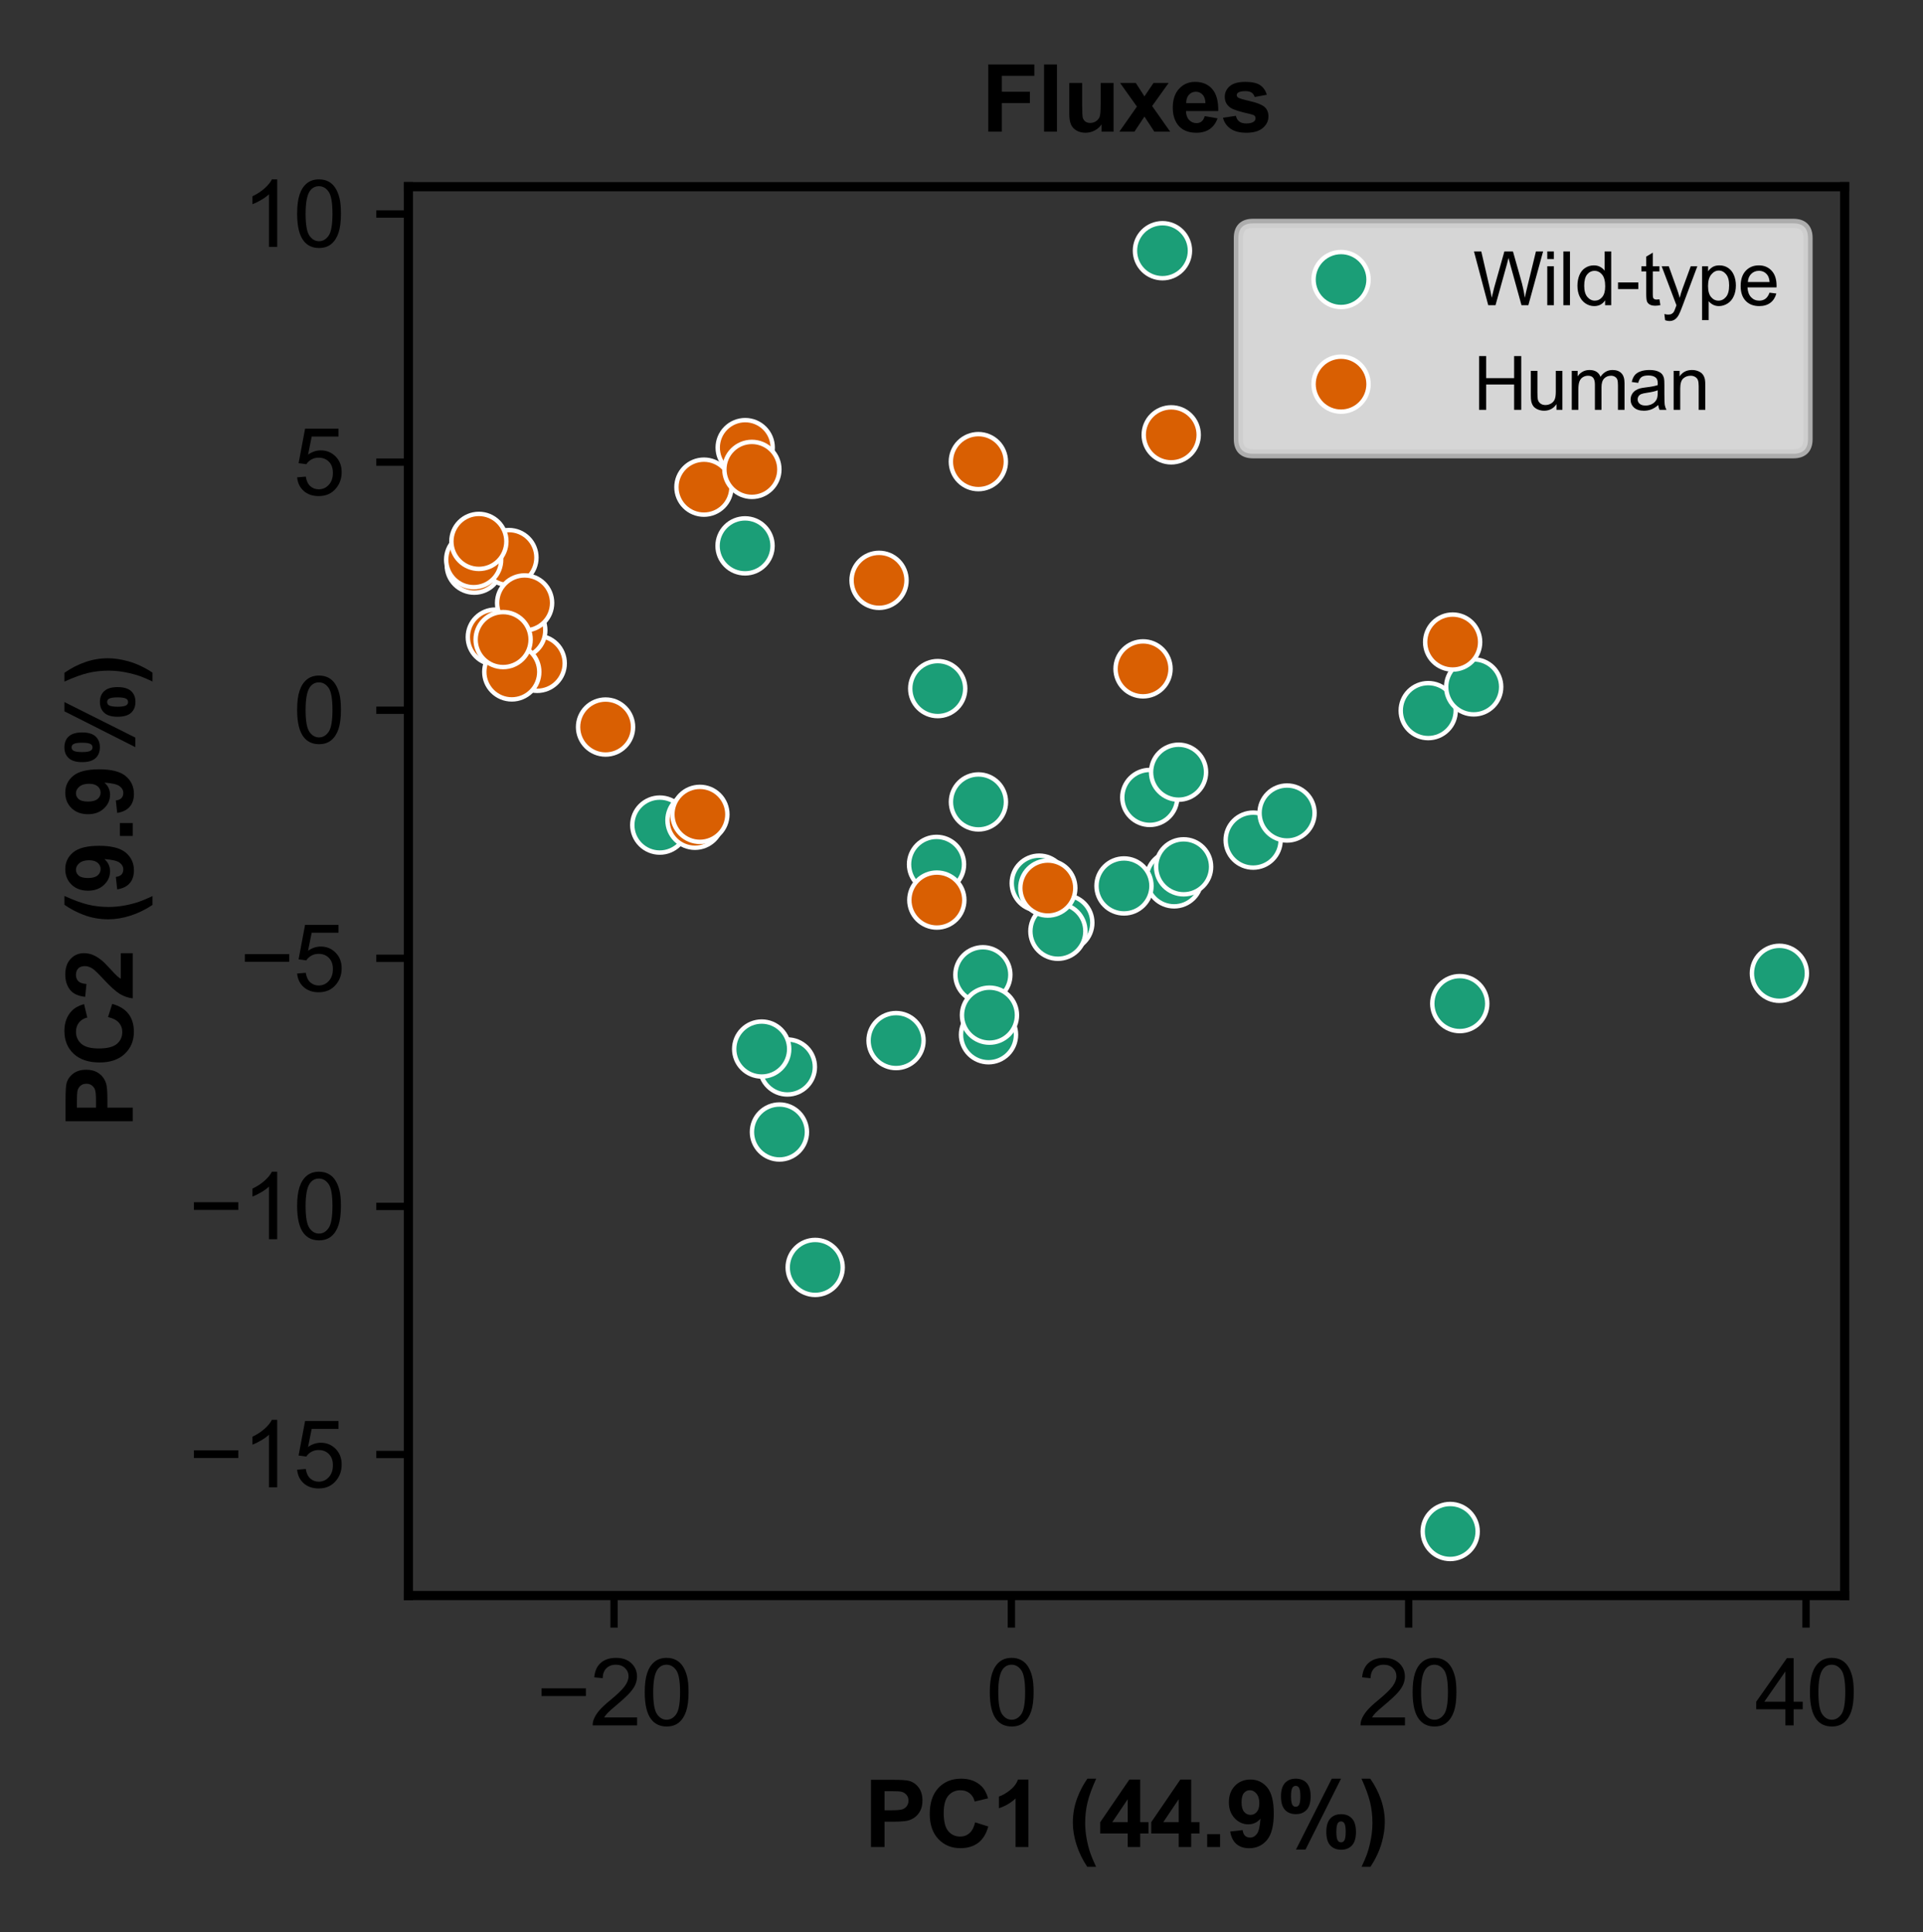 <?xml version="1.0" encoding="utf-8" standalone="no"?>
<!DOCTYPE svg PUBLIC "-//W3C//DTD SVG 1.1//EN"
  "http://www.w3.org/Graphics/SVG/1.1/DTD/svg11.dtd">
<svg xmlns:xlink="http://www.w3.org/1999/xlink" width="209.767pt" height="210.727pt" viewBox="0 0 209.767 210.727" xmlns="http://www.w3.org/2000/svg" version="1.1">
 <rect x="0" y="0" width="209.767" height="210.727" fill="#333333" stroke="none"/>
 <defs>
  <style type="text/css">*{stroke-linejoin: round; stroke-linecap: butt}</style>
 </defs>
 <g id="figure_1">
  <g id="patch_1">
   <path d="M 0 210.727 
L 209.767 210.727 
L 209.767 0 
L 0 0 
L 0 210.727 
z
" style="fill: none"/>
  </g>
  <g id="axes_1">
   <g id="patch_2">
    <path d="M 44.547 173.998 
L 201.225 173.998 
L 201.225 20.358 
L 44.547 20.358 
L 44.547 173.998 
z
" style="fill: none"/>
   </g>
   <g id="PathCollection_1">
    <defs>
     <path id="C0_0_55f344b1dc" d="M 0 3 
C 0.796 3 1.559 2.684 2.121 2.121 
C 2.684 1.559 3 0.796 3 -0 
C 3 -0.796 2.684 -1.559 2.121 -2.121 
C 1.559 -2.684 0.796 -3 0 -3 
C -0.796 -3 -1.559 -2.684 -2.121 -2.121 
C -2.684 -1.559 -3 -0.796 -3 0 
C -3 0.796 -2.684 1.559 -2.121 2.121 
C -1.559 2.684 -0.796 3 0 3 
z
"/>
    </defs>
    <g clip-path="url(#pe3635171bb)">
     <use xlink:href="#C0_0_55f344b1dc" x="159.236" y="109.446" style="fill: #1b9e77; stroke: #ffffff; stroke-width: 0.48"/>
    </g>
    <g clip-path="url(#pe3635171bb)">
     <use xlink:href="#C0_0_55f344b1dc" x="155.796" y="77.494" style="fill: #1b9e77; stroke: #ffffff; stroke-width: 0.48"/>
    </g>
    <g clip-path="url(#pe3635171bb)">
     <use xlink:href="#C0_0_55f344b1dc" x="85.891" y="116.358" style="fill: #1b9e77; stroke: #ffffff; stroke-width: 0.48"/>
    </g>
    <g clip-path="url(#pe3635171bb)">
     <use xlink:href="#C0_0_55f344b1dc" x="128.075" y="95.842" style="fill: #1b9e77; stroke: #ffffff; stroke-width: 0.48"/>
    </g>
    <g clip-path="url(#pe3635171bb)">
     <use xlink:href="#C0_0_55f344b1dc" x="125.42" y="86.962" style="fill: #1b9e77; stroke: #ffffff; stroke-width: 0.48"/>
    </g>
    <g clip-path="url(#pe3635171bb)">
     <use xlink:href="#C0_0_55f344b1dc" x="81.273" y="59.529" style="fill: #1b9e77; stroke: #ffffff; stroke-width: 0.48"/>
    </g>
    <g clip-path="url(#pe3635171bb)">
     <use xlink:href="#C0_0_55f344b1dc" x="107.829" y="112.842" style="fill: #1b9e77; stroke: #ffffff; stroke-width: 0.48"/>
    </g>
    <g clip-path="url(#pe3635171bb)">
     <use xlink:href="#C0_0_55f344b1dc" x="116.156" y="100.629" style="fill: #1b9e77; stroke: #ffffff; stroke-width: 0.48"/>
    </g>
    <g clip-path="url(#pe3635171bb)">
     <use xlink:href="#C0_0_55f344b1dc" x="113.362" y="96.31" style="fill: #1b9e77; stroke: #ffffff; stroke-width: 0.48"/>
    </g>
    <g clip-path="url(#pe3635171bb)">
     <use xlink:href="#C0_0_55f344b1dc" x="107.215" y="106.299" style="fill: #1b9e77; stroke: #ffffff; stroke-width: 0.48"/>
    </g>
    <g clip-path="url(#pe3635171bb)">
     <use xlink:href="#C0_0_55f344b1dc" x="122.608" y="96.614" style="fill: #1b9e77; stroke: #ffffff; stroke-width: 0.48"/>
    </g>
    <g clip-path="url(#pe3635171bb)">
     <use xlink:href="#C0_0_55f344b1dc" x="136.697" y="91.618" style="fill: #1b9e77; stroke: #ffffff; stroke-width: 0.48"/>
    </g>
    <g clip-path="url(#pe3635171bb)">
     <use xlink:href="#C0_0_55f344b1dc" x="106.731" y="87.454" style="fill: #1b9e77; stroke: #ffffff; stroke-width: 0.48"/>
    </g>
    <g clip-path="url(#pe3635171bb)">
     <use xlink:href="#C0_0_55f344b1dc" x="128.562" y="84.211" style="fill: #1b9e77; stroke: #ffffff; stroke-width: 0.48"/>
    </g>
    <g clip-path="url(#pe3635171bb)">
     <use xlink:href="#C0_0_55f344b1dc" x="126.804" y="27.341" style="fill: #1b9e77; stroke: #ffffff; stroke-width: 0.48"/>
    </g>
    <g clip-path="url(#pe3635171bb)">
     <use xlink:href="#C0_0_55f344b1dc" x="85.024" y="123.448" style="fill: #1b9e77; stroke: #ffffff; stroke-width: 0.48"/>
    </g>
    <g clip-path="url(#pe3635171bb)">
     <use xlink:href="#C0_0_55f344b1dc" x="194.103" y="106.143" style="fill: #1b9e77; stroke: #ffffff; stroke-width: 0.48"/>
    </g>
    <g clip-path="url(#pe3635171bb)">
     <use xlink:href="#C0_0_55f344b1dc" x="97.744" y="113.477" style="fill: #1b9e77; stroke: #ffffff; stroke-width: 0.48"/>
    </g>
    <g clip-path="url(#pe3635171bb)">
     <use xlink:href="#C0_0_55f344b1dc" x="107.934" y="110.706" style="fill: #1b9e77; stroke: #ffffff; stroke-width: 0.48"/>
    </g>
    <g clip-path="url(#pe3635171bb)">
     <use xlink:href="#C0_0_55f344b1dc" x="83.088" y="114.402" style="fill: #1b9e77; stroke: #ffffff; stroke-width: 0.48"/>
    </g>
    <g clip-path="url(#pe3635171bb)">
     <use xlink:href="#C0_0_55f344b1dc" x="102.159" y="94.265" style="fill: #1b9e77; stroke: #ffffff; stroke-width: 0.48"/>
    </g>
    <g clip-path="url(#pe3635171bb)">
     <use xlink:href="#C0_0_55f344b1dc" x="115.398" y="101.557" style="fill: #1b9e77; stroke: #ffffff; stroke-width: 0.48"/>
    </g>
    <g clip-path="url(#pe3635171bb)">
     <use xlink:href="#C0_0_55f344b1dc" x="129.113" y="94.529" style="fill: #1b9e77; stroke: #ffffff; stroke-width: 0.48"/>
    </g>
    <g clip-path="url(#pe3635171bb)">
     <use xlink:href="#C0_0_55f344b1dc" x="88.924" y="138.216" style="fill: #1b9e77; stroke: #ffffff; stroke-width: 0.48"/>
    </g>
    <g clip-path="url(#pe3635171bb)">
     <use xlink:href="#C0_0_55f344b1dc" x="140.396" y="88.662" style="fill: #1b9e77; stroke: #ffffff; stroke-width: 0.48"/>
    </g>
    <g clip-path="url(#pe3635171bb)">
     <use xlink:href="#C0_0_55f344b1dc" x="102.29" y="75.093" style="fill: #1b9e77; stroke: #ffffff; stroke-width: 0.48"/>
    </g>
    <g clip-path="url(#pe3635171bb)">
     <use xlink:href="#C0_0_55f344b1dc" x="71.971" y="89.978" style="fill: #1b9e77; stroke: #ffffff; stroke-width: 0.48"/>
    </g>
    <g clip-path="url(#pe3635171bb)">
     <use xlink:href="#C0_0_55f344b1dc" x="158.189" y="167.014" style="fill: #1b9e77; stroke: #ffffff; stroke-width: 0.48"/>
    </g>
    <g clip-path="url(#pe3635171bb)">
     <use xlink:href="#C0_0_55f344b1dc" x="160.754" y="74.908" style="fill: #1b9e77; stroke: #ffffff; stroke-width: 0.48"/>
    </g>
    <g clip-path="url(#pe3635171bb)">
     <use xlink:href="#C0_0_55f344b1dc" x="51.734" y="61.632" style="fill: #d95f02; stroke: #ffffff; stroke-width: 0.48"/>
    </g>
    <g clip-path="url(#pe3635171bb)">
     <use xlink:href="#C0_0_55f344b1dc" x="75.809" y="89.452" style="fill: #d95f02; stroke: #ffffff; stroke-width: 0.48"/>
    </g>
    <g clip-path="url(#pe3635171bb)">
     <use xlink:href="#C0_0_55f344b1dc" x="76.345" y="88.809" style="fill: #d95f02; stroke: #ffffff; stroke-width: 0.48"/>
    </g>
    <g clip-path="url(#pe3635171bb)">
     <use xlink:href="#C0_0_55f344b1dc" x="58.603" y="72.338" style="fill: #d95f02; stroke: #ffffff; stroke-width: 0.48"/>
    </g>
    <g clip-path="url(#pe3635171bb)">
     <use xlink:href="#C0_0_55f344b1dc" x="55.516" y="60.805" style="fill: #d95f02; stroke: #ffffff; stroke-width: 0.48"/>
    </g>
    <g clip-path="url(#pe3635171bb)">
     <use xlink:href="#C0_0_55f344b1dc" x="51.669" y="61.035" style="fill: #d95f02; stroke: #ffffff; stroke-width: 0.48"/>
    </g>
    <g clip-path="url(#pe3635171bb)">
     <use xlink:href="#C0_0_55f344b1dc" x="158.459" y="70.019" style="fill: #d95f02; stroke: #ffffff; stroke-width: 0.48"/>
    </g>
    <g clip-path="url(#pe3635171bb)">
     <use xlink:href="#C0_0_55f344b1dc" x="76.788" y="53.126" style="fill: #d95f02; stroke: #ffffff; stroke-width: 0.48"/>
    </g>
    <g clip-path="url(#pe3635171bb)">
     <use xlink:href="#C0_0_55f344b1dc" x="102.193" y="98.156" style="fill: #d95f02; stroke: #ffffff; stroke-width: 0.48"/>
    </g>
    <g clip-path="url(#pe3635171bb)">
     <use xlink:href="#C0_0_55f344b1dc" x="52.238" y="59.042" style="fill: #d95f02; stroke: #ffffff; stroke-width: 0.48"/>
    </g>
    <g clip-path="url(#pe3635171bb)">
     <use xlink:href="#C0_0_55f344b1dc" x="81.29" y="48.815" style="fill: #d95f02; stroke: #ffffff; stroke-width: 0.48"/>
    </g>
    <g clip-path="url(#pe3635171bb)">
     <use xlink:href="#C0_0_55f344b1dc" x="95.889" y="63.288" style="fill: #d95f02; stroke: #ffffff; stroke-width: 0.48"/>
    </g>
    <g clip-path="url(#pe3635171bb)">
     <use xlink:href="#C0_0_55f344b1dc" x="82.018" y="51.19" style="fill: #d95f02; stroke: #ffffff; stroke-width: 0.48"/>
    </g>
    <g clip-path="url(#pe3635171bb)">
     <use xlink:href="#C0_0_55f344b1dc" x="66.057" y="79.287" style="fill: #d95f02; stroke: #ffffff; stroke-width: 0.48"/>
    </g>
    <g clip-path="url(#pe3635171bb)">
     <use xlink:href="#C0_0_55f344b1dc" x="56.484" y="68.738" style="fill: #d95f02; stroke: #ffffff; stroke-width: 0.48"/>
    </g>
    <g clip-path="url(#pe3635171bb)">
     <use xlink:href="#C0_0_55f344b1dc" x="54.031" y="69.476" style="fill: #d95f02; stroke: #ffffff; stroke-width: 0.48"/>
    </g>
    <g clip-path="url(#pe3635171bb)">
     <use xlink:href="#C0_0_55f344b1dc" x="57.226" y="65.751" style="fill: #d95f02; stroke: #ffffff; stroke-width: 0.48"/>
    </g>
    <g clip-path="url(#pe3635171bb)">
     <use xlink:href="#C0_0_55f344b1dc" x="106.723" y="50.342" style="fill: #d95f02; stroke: #ffffff; stroke-width: 0.48"/>
    </g>
    <g clip-path="url(#pe3635171bb)">
     <use xlink:href="#C0_0_55f344b1dc" x="127.759" y="47.421" style="fill: #d95f02; stroke: #ffffff; stroke-width: 0.48"/>
    </g>
    <g clip-path="url(#pe3635171bb)">
     <use xlink:href="#C0_0_55f344b1dc" x="55.827" y="73.274" style="fill: #d95f02; stroke: #ffffff; stroke-width: 0.48"/>
    </g>
    <g clip-path="url(#pe3635171bb)">
     <use xlink:href="#C0_0_55f344b1dc" x="114.299" y="96.846" style="fill: #d95f02; stroke: #ffffff; stroke-width: 0.48"/>
    </g>
    <g clip-path="url(#pe3635171bb)">
     <use xlink:href="#C0_0_55f344b1dc" x="124.687" y="72.942" style="fill: #d95f02; stroke: #ffffff; stroke-width: 0.48"/>
    </g>
    <g clip-path="url(#pe3635171bb)">
     <use xlink:href="#C0_0_55f344b1dc" x="54.883" y="69.749" style="fill: #d95f02; stroke: #ffffff; stroke-width: 0.48"/>
    </g>
   </g>
   <g id="matplotlib.axis_1">
    <g id="xtick_1">
     <g id="line2d_1">
      <defs>
       <path id="m072c669ccf" d="M 0 0 
L 0 3.5 
" style="stroke: #000000; stroke-width: 0.8"/>
      </defs>
      <g>
       <use xlink:href="#m072c669ccf" x="66.984" y="173.998" style="stroke: #000000; stroke-width: 0.8"/>
      </g>
     </g>
     <g id="text_1">
      <!-- −20 -->
      <g transform="translate(58.503 188.156) scale(0.1 -0.1)">
       <defs>
        <path id="ArialMT-2212" d="M 3381 1997 
L 356 1997 
L 356 2522 
L 3381 2522 
L 3381 1997 
z
" transform="scale(0.016)"/>
        <path id="ArialMT-32" d="M 3222 541 
L 3222 0 
L 194 0 
Q 188 203 259 391 
Q 375 700 629 1000 
Q 884 1300 1366 1694 
Q 2113 2306 2375 2664 
Q 2638 3022 2638 3341 
Q 2638 3675 2398 3904 
Q 2159 4134 1775 4134 
Q 1369 4134 1125 3890 
Q 881 3647 878 3216 
L 300 3275 
Q 359 3922 746 4261 
Q 1134 4600 1788 4600 
Q 2447 4600 2831 4234 
Q 3216 3869 3216 3328 
Q 3216 3053 3103 2787 
Q 2991 2522 2730 2228 
Q 2469 1934 1863 1422 
Q 1356 997 1212 845 
Q 1069 694 975 541 
L 3222 541 
z
" transform="scale(0.016)"/>
        <path id="ArialMT-30" d="M 266 2259 
Q 266 3072 433 3567 
Q 600 4063 929 4331 
Q 1259 4600 1759 4600 
Q 2128 4600 2406 4451 
Q 2684 4303 2865 4023 
Q 3047 3744 3150 3342 
Q 3253 2941 3253 2259 
Q 3253 1453 3087 958 
Q 2922 463 2592 192 
Q 2263 -78 1759 -78 
Q 1097 -78 719 397 
Q 266 969 266 2259 
z
M 844 2259 
Q 844 1131 1108 757 
Q 1372 384 1759 384 
Q 2147 384 2411 759 
Q 2675 1134 2675 2259 
Q 2675 3391 2411 3762 
Q 2147 4134 1753 4134 
Q 1366 4134 1134 3806 
Q 844 3388 844 2259 
z
" transform="scale(0.016)"/>
       </defs>
       <use xlink:href="#ArialMT-2212"/>
       <use xlink:href="#ArialMT-32" x="58.398"/>
       <use xlink:href="#ArialMT-30" x="114.014"/>
      </g>
     </g>
    </g>
    <g id="xtick_2">
     <g id="line2d_2">
      <g>
       <use xlink:href="#m072c669ccf" x="110.325" y="173.998" style="stroke: #000000; stroke-width: 0.8"/>
      </g>
     </g>
     <g id="text_2">
      <!-- 0 -->
      <g transform="translate(107.544 188.156) scale(0.1 -0.1)">
       <use xlink:href="#ArialMT-30"/>
      </g>
     </g>
    </g>
    <g id="xtick_3">
     <g id="line2d_3">
      <g>
       <use xlink:href="#m072c669ccf" x="153.665" y="173.998" style="stroke: #000000; stroke-width: 0.8"/>
      </g>
     </g>
     <g id="text_3">
      <!-- 20 -->
      <g transform="translate(148.104 188.156) scale(0.1 -0.1)">
       <use xlink:href="#ArialMT-32"/>
       <use xlink:href="#ArialMT-30" x="55.615"/>
      </g>
     </g>
    </g>
    <g id="xtick_4">
     <g id="line2d_4">
      <g>
       <use xlink:href="#m072c669ccf" x="197.006" y="173.998" style="stroke: #000000; stroke-width: 0.8"/>
      </g>
     </g>
     <g id="text_4">
      <!-- 40 -->
      <g transform="translate(191.445 188.156) scale(0.1 -0.1)">
       <defs>
        <path id="ArialMT-34" d="M 2069 0 
L 2069 1097 
L 81 1097 
L 81 1613 
L 2172 4581 
L 2631 4581 
L 2631 1613 
L 3250 1613 
L 3250 1097 
L 2631 1097 
L 2631 0 
L 2069 0 
z
M 2069 1613 
L 2069 3678 
L 634 1613 
L 2069 1613 
z
" transform="scale(0.016)"/>
       </defs>
       <use xlink:href="#ArialMT-34"/>
       <use xlink:href="#ArialMT-30" x="55.615"/>
      </g>
     </g>
    </g>
    <g id="text_5">
     <!-- PC1 (44.9%) -->
     <g transform="translate(94.264 201.423) scale(0.1 -0.1)">
      <defs>
       <path id="Arial-BoldMT-50" d="M 466 0 
L 466 4581 
L 1950 4581 
Q 2794 4581 3050 4513 
Q 3444 4409 3709 4064 
Q 3975 3719 3975 3172 
Q 3975 2750 3822 2462 
Q 3669 2175 3433 2011 
Q 3197 1847 2953 1794 
Q 2622 1728 1994 1728 
L 1391 1728 
L 1391 0 
L 466 0 
z
M 1391 3806 
L 1391 2506 
L 1897 2506 
Q 2444 2506 2628 2578 
Q 2813 2650 2917 2803 
Q 3022 2956 3022 3159 
Q 3022 3409 2875 3571 
Q 2728 3734 2503 3775 
Q 2338 3806 1838 3806 
L 1391 3806 
z
" transform="scale(0.016)"/>
       <path id="Arial-BoldMT-43" d="M 3397 1684 
L 4294 1400 
Q 4088 650 3608 286 
Q 3128 -78 2391 -78 
Q 1478 -78 890 545 
Q 303 1169 303 2250 
Q 303 3394 893 4026 
Q 1484 4659 2447 4659 
Q 3288 4659 3813 4163 
Q 4125 3869 4281 3319 
L 3366 3100 
Q 3284 3456 3026 3662 
Q 2769 3869 2400 3869 
Q 1891 3869 1573 3503 
Q 1256 3138 1256 2319 
Q 1256 1450 1568 1081 
Q 1881 713 2381 713 
Q 2750 713 3015 947 
Q 3281 1181 3397 1684 
z
" transform="scale(0.016)"/>
       <path id="Arial-BoldMT-31" d="M 2519 0 
L 1641 0 
L 1641 3309 
Q 1159 2859 506 2644 
L 506 3441 
Q 850 3553 1253 3867 
Q 1656 4181 1806 4600 
L 2519 4600 
L 2519 0 
z
" transform="scale(0.016)"/>
       <path id="Arial-BoldMT-20" transform="scale(0.016)"/>
       <path id="Arial-BoldMT-28" d="M 1916 -1347 
L 1313 -1347 
Q 834 -625 584 153 
Q 334 931 334 1659 
Q 334 2563 644 3369 
Q 913 4069 1325 4659 
L 1925 4659 
Q 1497 3713 1336 3048 
Q 1175 2384 1175 1641 
Q 1175 1128 1270 590 
Q 1366 53 1531 -431 
Q 1641 -750 1916 -1347 
z
" transform="scale(0.016)"/>
       <path id="Arial-BoldMT-34" d="M 1994 0 
L 1994 922 
L 119 922 
L 119 1691 
L 2106 4600 
L 2844 4600 
L 2844 1694 
L 3413 1694 
L 3413 922 
L 2844 922 
L 2844 0 
L 1994 0 
z
M 1994 1694 
L 1994 3259 
L 941 1694 
L 1994 1694 
z
" transform="scale(0.016)"/>
       <path id="Arial-BoldMT-2e" d="M 459 0 
L 459 878 
L 1338 878 
L 1338 0 
L 459 0 
z
" transform="scale(0.016)"/>
       <path id="Arial-BoldMT-39" d="M 291 1059 
L 1141 1153 
Q 1172 894 1303 769 
Q 1434 644 1650 644 
Q 1922 644 2112 894 
Q 2303 1144 2356 1931 
Q 2025 1547 1528 1547 
Q 988 1547 595 1964 
Q 203 2381 203 3050 
Q 203 3747 617 4173 
Q 1031 4600 1672 4600 
Q 2369 4600 2816 4061 
Q 3263 3522 3263 2288 
Q 3263 1031 2797 475 
Q 2331 -81 1584 -81 
Q 1047 -81 715 205 
Q 384 491 291 1059 
z
M 2278 2978 
Q 2278 3403 2083 3637 
Q 1888 3872 1631 3872 
Q 1388 3872 1227 3680 
Q 1066 3488 1066 3050 
Q 1066 2606 1241 2398 
Q 1416 2191 1678 2191 
Q 1931 2191 2104 2391 
Q 2278 2591 2278 2978 
z
" transform="scale(0.016)"/>
       <path id="Arial-BoldMT-25" d="M 278 3450 
Q 278 4066 548 4362 
Q 819 4659 1281 4659 
Q 1759 4659 2029 4364 
Q 2300 4069 2300 3450 
Q 2300 2834 2029 2537 
Q 1759 2241 1297 2241 
Q 819 2241 548 2536 
Q 278 2831 278 3450 
z
M 963 3456 
Q 963 3009 1066 2856 
Q 1144 2744 1281 2744 
Q 1422 2744 1500 2856 
Q 1600 3009 1600 3456 
Q 1600 3903 1500 4053 
Q 1422 4169 1281 4169 
Q 1144 4169 1066 4056 
Q 963 3903 963 3456 
z
M 1950 -175 
L 1300 -175 
L 3741 4659 
L 4372 4659 
L 1950 -175 
z
M 3369 1028 
Q 3369 1644 3639 1941 
Q 3909 2238 4378 2238 
Q 4850 2238 5120 1941 
Q 5391 1644 5391 1028 
Q 5391 409 5120 112 
Q 4850 -184 4388 -184 
Q 3909 -184 3639 112 
Q 3369 409 3369 1028 
z
M 4053 1031 
Q 4053 584 4156 434 
Q 4234 319 4372 319 
Q 4513 319 4588 431 
Q 4691 584 4691 1031 
Q 4691 1478 4591 1631 
Q 4513 1744 4372 1744 
Q 4231 1744 4156 1631 
Q 4053 1478 4053 1031 
z
" transform="scale(0.016)"/>
       <path id="Arial-BoldMT-29" d="M 216 -1347 
Q 475 -791 581 -494 
Q 688 -197 778 190 
Q 869 578 912 926 
Q 956 1275 956 1641 
Q 956 2384 797 3048 
Q 638 3713 209 4659 
L 806 4659 
Q 1278 3988 1539 3234 
Q 1800 2481 1800 1706 
Q 1800 1053 1594 306 
Q 1359 -531 822 -1347 
L 216 -1347 
z
" transform="scale(0.016)"/>
      </defs>
      <use xlink:href="#Arial-BoldMT-50"/>
      <use xlink:href="#Arial-BoldMT-43" x="66.699"/>
      <use xlink:href="#Arial-BoldMT-31" x="138.916"/>
      <use xlink:href="#Arial-BoldMT-20" x="194.531"/>
      <use xlink:href="#Arial-BoldMT-28" x="222.314"/>
      <use xlink:href="#Arial-BoldMT-34" x="255.615"/>
      <use xlink:href="#Arial-BoldMT-34" x="311.23"/>
      <use xlink:href="#Arial-BoldMT-2e" x="366.846"/>
      <use xlink:href="#Arial-BoldMT-39" x="394.629"/>
      <use xlink:href="#Arial-BoldMT-25" x="450.244"/>
      <use xlink:href="#Arial-BoldMT-29" x="539.16"/>
     </g>
    </g>
   </g>
   <g id="matplotlib.axis_2">
    <g id="ytick_1">
     <g id="line2d_5">
      <defs>
       <path id="m81814ce33d" d="M 0 0 
L -3.5 0 
" style="stroke: #000000; stroke-width: 0.8"/>
      </defs>
      <g>
       <use xlink:href="#m81814ce33d" x="44.547" y="158.616" style="stroke: #000000; stroke-width: 0.8"/>
      </g>
     </g>
     <g id="text_6">
      <!-- −15 -->
      <g transform="translate(20.584 162.195) scale(0.1 -0.1)">
       <defs>
        <path id="ArialMT-31" d="M 2384 0 
L 1822 0 
L 1822 3584 
Q 1619 3391 1289 3197 
Q 959 3003 697 2906 
L 697 3450 
Q 1169 3672 1522 3987 
Q 1875 4303 2022 4600 
L 2384 4600 
L 2384 0 
z
" transform="scale(0.016)"/>
        <path id="ArialMT-35" d="M 266 1200 
L 856 1250 
Q 922 819 1161 601 
Q 1400 384 1738 384 
Q 2144 384 2425 690 
Q 2706 997 2706 1503 
Q 2706 1984 2436 2262 
Q 2166 2541 1728 2541 
Q 1456 2541 1237 2417 
Q 1019 2294 894 2097 
L 366 2166 
L 809 4519 
L 3088 4519 
L 3088 3981 
L 1259 3981 
L 1013 2750 
Q 1425 3038 1878 3038 
Q 2478 3038 2890 2622 
Q 3303 2206 3303 1553 
Q 3303 931 2941 478 
Q 2500 -78 1738 -78 
Q 1113 -78 717 272 
Q 322 622 266 1200 
z
" transform="scale(0.016)"/>
       </defs>
       <use xlink:href="#ArialMT-2212"/>
       <use xlink:href="#ArialMT-31" x="58.398"/>
       <use xlink:href="#ArialMT-35" x="114.014"/>
      </g>
     </g>
    </g>
    <g id="ytick_2">
     <g id="line2d_6">
      <g>
       <use xlink:href="#m81814ce33d" x="44.547" y="131.561" style="stroke: #000000; stroke-width: 0.8"/>
      </g>
     </g>
     <g id="text_7">
      <!-- −10 -->
      <g transform="translate(20.584 135.14) scale(0.1 -0.1)">
       <use xlink:href="#ArialMT-2212"/>
       <use xlink:href="#ArialMT-31" x="58.398"/>
       <use xlink:href="#ArialMT-30" x="114.014"/>
      </g>
     </g>
    </g>
    <g id="ytick_3">
     <g id="line2d_7">
      <g>
       <use xlink:href="#m81814ce33d" x="44.547" y="104.506" style="stroke: #000000; stroke-width: 0.8"/>
      </g>
     </g>
     <g id="text_8">
      <!-- −5 -->
      <g transform="translate(26.145 108.085) scale(0.1 -0.1)">
       <use xlink:href="#ArialMT-2212"/>
       <use xlink:href="#ArialMT-35" x="58.398"/>
      </g>
     </g>
    </g>
    <g id="ytick_4">
     <g id="line2d_8">
      <g>
       <use xlink:href="#m81814ce33d" x="44.547" y="77.452" style="stroke: #000000; stroke-width: 0.8"/>
      </g>
     </g>
     <g id="text_9">
      <!-- 0 -->
      <g transform="translate(31.986 81.031) scale(0.1 -0.1)">
       <use xlink:href="#ArialMT-30"/>
      </g>
     </g>
    </g>
    <g id="ytick_5">
     <g id="line2d_9">
      <g>
       <use xlink:href="#m81814ce33d" x="44.547" y="50.397" style="stroke: #000000; stroke-width: 0.8"/>
      </g>
     </g>
     <g id="text_10">
      <!-- 5 -->
      <g transform="translate(31.986 53.976) scale(0.1 -0.1)">
       <use xlink:href="#ArialMT-35"/>
      </g>
     </g>
    </g>
    <g id="ytick_6">
     <g id="line2d_10">
      <g>
       <use xlink:href="#m81814ce33d" x="44.547" y="23.342" style="stroke: #000000; stroke-width: 0.8"/>
      </g>
     </g>
     <g id="text_11">
      <!-- 10 -->
      <g transform="translate(26.425 26.921) scale(0.1 -0.1)">
       <use xlink:href="#ArialMT-31"/>
       <use xlink:href="#ArialMT-30" x="55.615"/>
      </g>
     </g>
    </g>
    <g id="text_12">
     <!-- PC2 (9.9%) -->
     <g transform="translate(14.48 123.019) rotate(-90) scale(0.1 -0.1)">
      <defs>
       <path id="Arial-BoldMT-32" d="M 3238 816 
L 3238 0 
L 159 0 
Q 209 463 459 877 
Q 709 1291 1447 1975 
Q 2041 2528 2175 2725 
Q 2356 2997 2356 3263 
Q 2356 3556 2198 3714 
Q 2041 3872 1763 3872 
Q 1488 3872 1325 3706 
Q 1163 3541 1138 3156 
L 263 3244 
Q 341 3969 753 4284 
Q 1166 4600 1784 4600 
Q 2463 4600 2850 4234 
Q 3238 3869 3238 3325 
Q 3238 3016 3127 2736 
Q 3016 2456 2775 2150 
Q 2616 1947 2200 1565 
Q 1784 1184 1673 1059 
Q 1563 934 1494 816 
L 3238 816 
z
" transform="scale(0.016)"/>
      </defs>
      <use xlink:href="#Arial-BoldMT-50"/>
      <use xlink:href="#Arial-BoldMT-43" x="66.699"/>
      <use xlink:href="#Arial-BoldMT-32" x="138.916"/>
      <use xlink:href="#Arial-BoldMT-20" x="194.531"/>
      <use xlink:href="#Arial-BoldMT-28" x="222.314"/>
      <use xlink:href="#Arial-BoldMT-39" x="255.615"/>
      <use xlink:href="#Arial-BoldMT-2e" x="311.23"/>
      <use xlink:href="#Arial-BoldMT-39" x="339.014"/>
      <use xlink:href="#Arial-BoldMT-25" x="394.629"/>
      <use xlink:href="#Arial-BoldMT-29" x="483.545"/>
     </g>
    </g>
   </g>
   <g id="line2d_11"/>
   <g id="line2d_12"/>
   <g id="patch_3">
    <path d="M 44.547 173.998 
L 44.547 20.358 
" style="fill: none; stroke: #000000; stroke-linejoin: miter; stroke-linecap: square"/>
   </g>
   <g id="patch_4">
    <path d="M 201.225 173.998 
L 201.225 20.358 
" style="fill: none; stroke: #000000; stroke-linejoin: miter; stroke-linecap: square"/>
   </g>
   <g id="patch_5">
    <path d="M 44.547 173.998 
L 201.225 173.998 
" style="fill: none; stroke: #000000; stroke-linejoin: miter; stroke-linecap: square"/>
   </g>
   <g id="patch_6">
    <path d="M 44.547 20.358 
L 201.225 20.358 
" style="fill: none; stroke: #000000; stroke-linejoin: miter; stroke-linecap: square"/>
   </g>
   <g id="text_13">
    <!-- Fluxes -->
    <g transform="translate(107.048 14.358) scale(0.1 -0.1)">
     <defs>
      <path id="Arial-BoldMT-46" d="M 472 0 
L 472 4581 
L 3613 4581 
L 3613 3806 
L 1397 3806 
L 1397 2722 
L 3309 2722 
L 3309 1947 
L 1397 1947 
L 1397 0 
L 472 0 
z
" transform="scale(0.016)"/>
      <path id="Arial-BoldMT-6c" d="M 459 0 
L 459 4581 
L 1338 4581 
L 1338 0 
L 459 0 
z
" transform="scale(0.016)"/>
      <path id="Arial-BoldMT-75" d="M 2644 0 
L 2644 497 
Q 2463 231 2167 78 
Q 1872 -75 1544 -75 
Q 1209 -75 943 72 
Q 678 219 559 484 
Q 441 750 441 1219 
L 441 3319 
L 1319 3319 
L 1319 1794 
Q 1319 1094 1367 936 
Q 1416 778 1544 686 
Q 1672 594 1869 594 
Q 2094 594 2272 717 
Q 2450 841 2515 1023 
Q 2581 1206 2581 1919 
L 2581 3319 
L 3459 3319 
L 3459 0 
L 2644 0 
z
" transform="scale(0.016)"/>
      <path id="Arial-BoldMT-78" d="M 38 0 
L 1234 1709 
L 88 3319 
L 1159 3319 
L 1747 2406 
L 2366 3319 
L 3397 3319 
L 2272 1747 
L 3500 0 
L 2422 0 
L 1747 1028 
L 1066 0 
L 38 0 
z
" transform="scale(0.016)"/>
      <path id="Arial-BoldMT-65" d="M 2381 1056 
L 3256 909 
Q 3088 428 2723 176 
Q 2359 -75 1813 -75 
Q 947 -75 531 491 
Q 203 944 203 1634 
Q 203 2459 634 2926 
Q 1066 3394 1725 3394 
Q 2466 3394 2894 2905 
Q 3322 2416 3303 1406 
L 1103 1406 
Q 1113 1016 1316 798 
Q 1519 581 1822 581 
Q 2028 581 2168 693 
Q 2309 806 2381 1056 
z
M 2431 1944 
Q 2422 2325 2234 2523 
Q 2047 2722 1778 2722 
Q 1491 2722 1303 2513 
Q 1116 2303 1119 1944 
L 2431 1944 
z
" transform="scale(0.016)"/>
      <path id="Arial-BoldMT-73" d="M 150 947 
L 1031 1081 
Q 1088 825 1259 692 
Q 1431 559 1741 559 
Q 2081 559 2253 684 
Q 2369 772 2369 919 
Q 2369 1019 2306 1084 
Q 2241 1147 2013 1200 
Q 950 1434 666 1628 
Q 272 1897 272 2375 
Q 272 2806 612 3100 
Q 953 3394 1669 3394 
Q 2350 3394 2681 3172 
Q 3013 2950 3138 2516 
L 2309 2363 
Q 2256 2556 2107 2659 
Q 1959 2763 1684 2763 
Q 1338 2763 1188 2666 
Q 1088 2597 1088 2488 
Q 1088 2394 1175 2328 
Q 1294 2241 1995 2081 
Q 2697 1922 2975 1691 
Q 3250 1456 3250 1038 
Q 3250 581 2869 253 
Q 2488 -75 1741 -75 
Q 1063 -75 667 200 
Q 272 475 150 947 
z
" transform="scale(0.016)"/>
     </defs>
     <use xlink:href="#Arial-BoldMT-46"/>
     <use xlink:href="#Arial-BoldMT-6c" x="61.084"/>
     <use xlink:href="#Arial-BoldMT-75" x="88.867"/>
     <use xlink:href="#Arial-BoldMT-78" x="149.951"/>
     <use xlink:href="#Arial-BoldMT-65" x="205.566"/>
     <use xlink:href="#Arial-BoldMT-73" x="261.182"/>
    </g>
   </g>
   <g id="legend_1">
    <g id="patch_7">
     <path d="M 136.686 49.484 
L 195.625 49.484 
Q 197.225 49.484 197.225 47.884 
L 197.225 25.958 
Q 197.225 24.358 195.625 24.358 
L 136.686 24.358 
Q 135.086 24.358 135.086 25.958 
L 135.086 47.884 
Q 135.086 49.484 136.686 49.484 
z
" style="fill: #ffffff; opacity: 0.8; stroke: #cccccc; stroke-linejoin: miter"/>
    </g>
    <g id="line2d_13">
     <defs>
      <path id="md06c56b47f" d="M 0 3 
C 0.796 3 1.559 2.684 2.121 2.121 
C 2.684 1.559 3 0.796 3 0 
C 3 -0.796 2.684 -1.559 2.121 -2.121 
C 1.559 -2.684 0.796 -3 0 -3 
C -0.796 -3 -1.559 -2.684 -2.121 -2.121 
C -2.684 -1.559 -3 -0.796 -3 0 
C -3 0.796 -2.684 1.559 -2.121 2.121 
C -1.559 2.684 -0.796 3 0 3 
z
" style="stroke: #ffffff; stroke-width: 0.48"/>
     </defs>
     <g>
      <use xlink:href="#md06c56b47f" x="146.286" y="30.484" style="fill: #1b9e77; stroke: #ffffff; stroke-width: 0.48"/>
     </g>
    </g>
    <g id="text_14">
     <!-- Wild-type -->
     <g transform="translate(160.686 33.284) scale(0.08 -0.08)">
      <defs>
       <path id="ArialMT-57" d="M 1294 0 
L 78 4581 
L 700 4581 
L 1397 1578 
Q 1509 1106 1591 641 
Q 1766 1375 1797 1488 
L 2669 4581 
L 3400 4581 
L 4056 2263 
Q 4303 1400 4413 641 
Q 4500 1075 4641 1638 
L 5359 4581 
L 5969 4581 
L 4713 0 
L 4128 0 
L 3163 3491 
Q 3041 3928 3019 4028 
Q 2947 3713 2884 3491 
L 1913 0 
L 1294 0 
z
" transform="scale(0.016)"/>
       <path id="ArialMT-69" d="M 425 3934 
L 425 4581 
L 988 4581 
L 988 3934 
L 425 3934 
z
M 425 0 
L 425 3319 
L 988 3319 
L 988 0 
L 425 0 
z
" transform="scale(0.016)"/>
       <path id="ArialMT-6c" d="M 409 0 
L 409 4581 
L 972 4581 
L 972 0 
L 409 0 
z
" transform="scale(0.016)"/>
       <path id="ArialMT-64" d="M 2575 0 
L 2575 419 
Q 2259 -75 1647 -75 
Q 1250 -75 917 144 
Q 584 363 401 755 
Q 219 1147 219 1656 
Q 219 2153 384 2558 
Q 550 2963 881 3178 
Q 1213 3394 1622 3394 
Q 1922 3394 2156 3267 
Q 2391 3141 2538 2938 
L 2538 4581 
L 3097 4581 
L 3097 0 
L 2575 0 
z
M 797 1656 
Q 797 1019 1065 703 
Q 1334 388 1700 388 
Q 2069 388 2326 689 
Q 2584 991 2584 1609 
Q 2584 2291 2321 2609 
Q 2059 2928 1675 2928 
Q 1300 2928 1048 2622 
Q 797 2316 797 1656 
z
" transform="scale(0.016)"/>
       <path id="ArialMT-2d" d="M 203 1375 
L 203 1941 
L 1931 1941 
L 1931 1375 
L 203 1375 
z
" transform="scale(0.016)"/>
       <path id="ArialMT-74" d="M 1650 503 
L 1731 6 
Q 1494 -44 1306 -44 
Q 1000 -44 831 53 
Q 663 150 594 308 
Q 525 466 525 972 
L 525 2881 
L 113 2881 
L 113 3319 
L 525 3319 
L 525 4141 
L 1084 4478 
L 1084 3319 
L 1650 3319 
L 1650 2881 
L 1084 2881 
L 1084 941 
Q 1084 700 1114 631 
Q 1144 563 1211 522 
Q 1278 481 1403 481 
Q 1497 481 1650 503 
z
" transform="scale(0.016)"/>
       <path id="ArialMT-79" d="M 397 -1278 
L 334 -750 
Q 519 -800 656 -800 
Q 844 -800 956 -737 
Q 1069 -675 1141 -563 
Q 1194 -478 1313 -144 
Q 1328 -97 1363 -6 
L 103 3319 
L 709 3319 
L 1400 1397 
Q 1534 1031 1641 628 
Q 1738 1016 1872 1384 
L 2581 3319 
L 3144 3319 
L 1881 -56 
Q 1678 -603 1566 -809 
Q 1416 -1088 1222 -1217 
Q 1028 -1347 759 -1347 
Q 597 -1347 397 -1278 
z
" transform="scale(0.016)"/>
       <path id="ArialMT-70" d="M 422 -1272 
L 422 3319 
L 934 3319 
L 934 2888 
Q 1116 3141 1344 3267 
Q 1572 3394 1897 3394 
Q 2322 3394 2647 3175 
Q 2972 2956 3137 2557 
Q 3303 2159 3303 1684 
Q 3303 1175 3120 767 
Q 2938 359 2589 142 
Q 2241 -75 1856 -75 
Q 1575 -75 1351 44 
Q 1128 163 984 344 
L 984 -1272 
L 422 -1272 
z
M 931 1641 
Q 931 1000 1190 694 
Q 1450 388 1819 388 
Q 2194 388 2461 705 
Q 2728 1022 2728 1688 
Q 2728 2322 2467 2637 
Q 2206 2953 1844 2953 
Q 1484 2953 1207 2617 
Q 931 2281 931 1641 
z
" transform="scale(0.016)"/>
       <path id="ArialMT-65" d="M 2694 1069 
L 3275 997 
Q 3138 488 2766 206 
Q 2394 -75 1816 -75 
Q 1088 -75 661 373 
Q 234 822 234 1631 
Q 234 2469 665 2931 
Q 1097 3394 1784 3394 
Q 2450 3394 2872 2941 
Q 3294 2488 3294 1666 
Q 3294 1616 3291 1516 
L 816 1516 
Q 847 969 1125 678 
Q 1403 388 1819 388 
Q 2128 388 2347 550 
Q 2566 713 2694 1069 
z
M 847 1978 
L 2700 1978 
Q 2663 2397 2488 2606 
Q 2219 2931 1791 2931 
Q 1403 2931 1139 2672 
Q 875 2413 847 1978 
z
" transform="scale(0.016)"/>
      </defs>
      <use xlink:href="#ArialMT-57"/>
      <use xlink:href="#ArialMT-69" x="94.385"/>
      <use xlink:href="#ArialMT-6c" x="116.602"/>
      <use xlink:href="#ArialMT-64" x="138.818"/>
      <use xlink:href="#ArialMT-2d" x="194.434"/>
      <use xlink:href="#ArialMT-74" x="227.734"/>
      <use xlink:href="#ArialMT-79" x="255.518"/>
      <use xlink:href="#ArialMT-70" x="305.518"/>
      <use xlink:href="#ArialMT-65" x="361.133"/>
     </g>
    </g>
    <g id="line2d_14">
     <defs>
      <path id="mc34abaebfa" d="M 0 3 
C 0.796 3 1.559 2.684 2.121 2.121 
C 2.684 1.559 3 0.796 3 0 
C 3 -0.796 2.684 -1.559 2.121 -2.121 
C 1.559 -2.684 0.796 -3 0 -3 
C -0.796 -3 -1.559 -2.684 -2.121 -2.121 
C -2.684 -1.559 -3 -0.796 -3 0 
C -3 0.796 -2.684 1.559 -2.121 2.121 
C -1.559 2.684 -0.796 3 0 3 
z
" style="stroke: #ffffff; stroke-width: 0.48"/>
     </defs>
     <g>
      <use xlink:href="#mc34abaebfa" x="146.286" y="41.894" style="fill: #d95f02; stroke: #ffffff; stroke-width: 0.48"/>
     </g>
    </g>
    <g id="text_15">
     <!-- Human -->
     <g transform="translate(160.686 44.694) scale(0.08 -0.08)">
      <defs>
       <path id="ArialMT-48" d="M 513 0 
L 513 4581 
L 1119 4581 
L 1119 2700 
L 3500 2700 
L 3500 4581 
L 4106 4581 
L 4106 0 
L 3500 0 
L 3500 2159 
L 1119 2159 
L 1119 0 
L 513 0 
z
" transform="scale(0.016)"/>
       <path id="ArialMT-75" d="M 2597 0 
L 2597 488 
Q 2209 -75 1544 -75 
Q 1250 -75 995 37 
Q 741 150 617 320 
Q 494 491 444 738 
Q 409 903 409 1263 
L 409 3319 
L 972 3319 
L 972 1478 
Q 972 1038 1006 884 
Q 1059 663 1231 536 
Q 1403 409 1656 409 
Q 1909 409 2131 539 
Q 2353 669 2445 892 
Q 2538 1116 2538 1541 
L 2538 3319 
L 3100 3319 
L 3100 0 
L 2597 0 
z
" transform="scale(0.016)"/>
       <path id="ArialMT-6d" d="M 422 0 
L 422 3319 
L 925 3319 
L 925 2853 
Q 1081 3097 1340 3245 
Q 1600 3394 1931 3394 
Q 2300 3394 2536 3241 
Q 2772 3088 2869 2813 
Q 3263 3394 3894 3394 
Q 4388 3394 4653 3120 
Q 4919 2847 4919 2278 
L 4919 0 
L 4359 0 
L 4359 2091 
Q 4359 2428 4304 2576 
Q 4250 2725 4106 2815 
Q 3963 2906 3769 2906 
Q 3419 2906 3187 2673 
Q 2956 2441 2956 1928 
L 2956 0 
L 2394 0 
L 2394 2156 
Q 2394 2531 2256 2718 
Q 2119 2906 1806 2906 
Q 1569 2906 1367 2781 
Q 1166 2656 1075 2415 
Q 984 2175 984 1722 
L 984 0 
L 422 0 
z
" transform="scale(0.016)"/>
       <path id="ArialMT-61" d="M 2588 409 
Q 2275 144 1986 34 
Q 1697 -75 1366 -75 
Q 819 -75 525 192 
Q 231 459 231 875 
Q 231 1119 342 1320 
Q 453 1522 633 1644 
Q 813 1766 1038 1828 
Q 1203 1872 1538 1913 
Q 2219 1994 2541 2106 
Q 2544 2222 2544 2253 
Q 2544 2597 2384 2738 
Q 2169 2928 1744 2928 
Q 1347 2928 1158 2789 
Q 969 2650 878 2297 
L 328 2372 
Q 403 2725 575 2942 
Q 747 3159 1072 3276 
Q 1397 3394 1825 3394 
Q 2250 3394 2515 3294 
Q 2781 3194 2906 3042 
Q 3031 2891 3081 2659 
Q 3109 2516 3109 2141 
L 3109 1391 
Q 3109 606 3145 398 
Q 3181 191 3288 0 
L 2700 0 
Q 2613 175 2588 409 
z
M 2541 1666 
Q 2234 1541 1622 1453 
Q 1275 1403 1131 1340 
Q 988 1278 909 1158 
Q 831 1038 831 891 
Q 831 666 1001 516 
Q 1172 366 1500 366 
Q 1825 366 2078 508 
Q 2331 650 2450 897 
Q 2541 1088 2541 1459 
L 2541 1666 
z
" transform="scale(0.016)"/>
       <path id="ArialMT-6e" d="M 422 0 
L 422 3319 
L 928 3319 
L 928 2847 
Q 1294 3394 1984 3394 
Q 2284 3394 2536 3286 
Q 2788 3178 2913 3003 
Q 3038 2828 3088 2588 
Q 3119 2431 3119 2041 
L 3119 0 
L 2556 0 
L 2556 2019 
Q 2556 2363 2490 2533 
Q 2425 2703 2258 2804 
Q 2091 2906 1866 2906 
Q 1506 2906 1245 2678 
Q 984 2450 984 1813 
L 984 0 
L 422 0 
z
" transform="scale(0.016)"/>
      </defs>
      <use xlink:href="#ArialMT-48"/>
      <use xlink:href="#ArialMT-75" x="72.217"/>
      <use xlink:href="#ArialMT-6d" x="127.832"/>
      <use xlink:href="#ArialMT-61" x="211.133"/>
      <use xlink:href="#ArialMT-6e" x="266.748"/>
     </g>
    </g>
   </g>
  </g>
 </g>
 <defs>
  <clipPath id="pe3635171bb">
   <rect x="44.547" y="20.358" width="156.678" height="153.64"/>
  </clipPath>
 </defs>
</svg>
